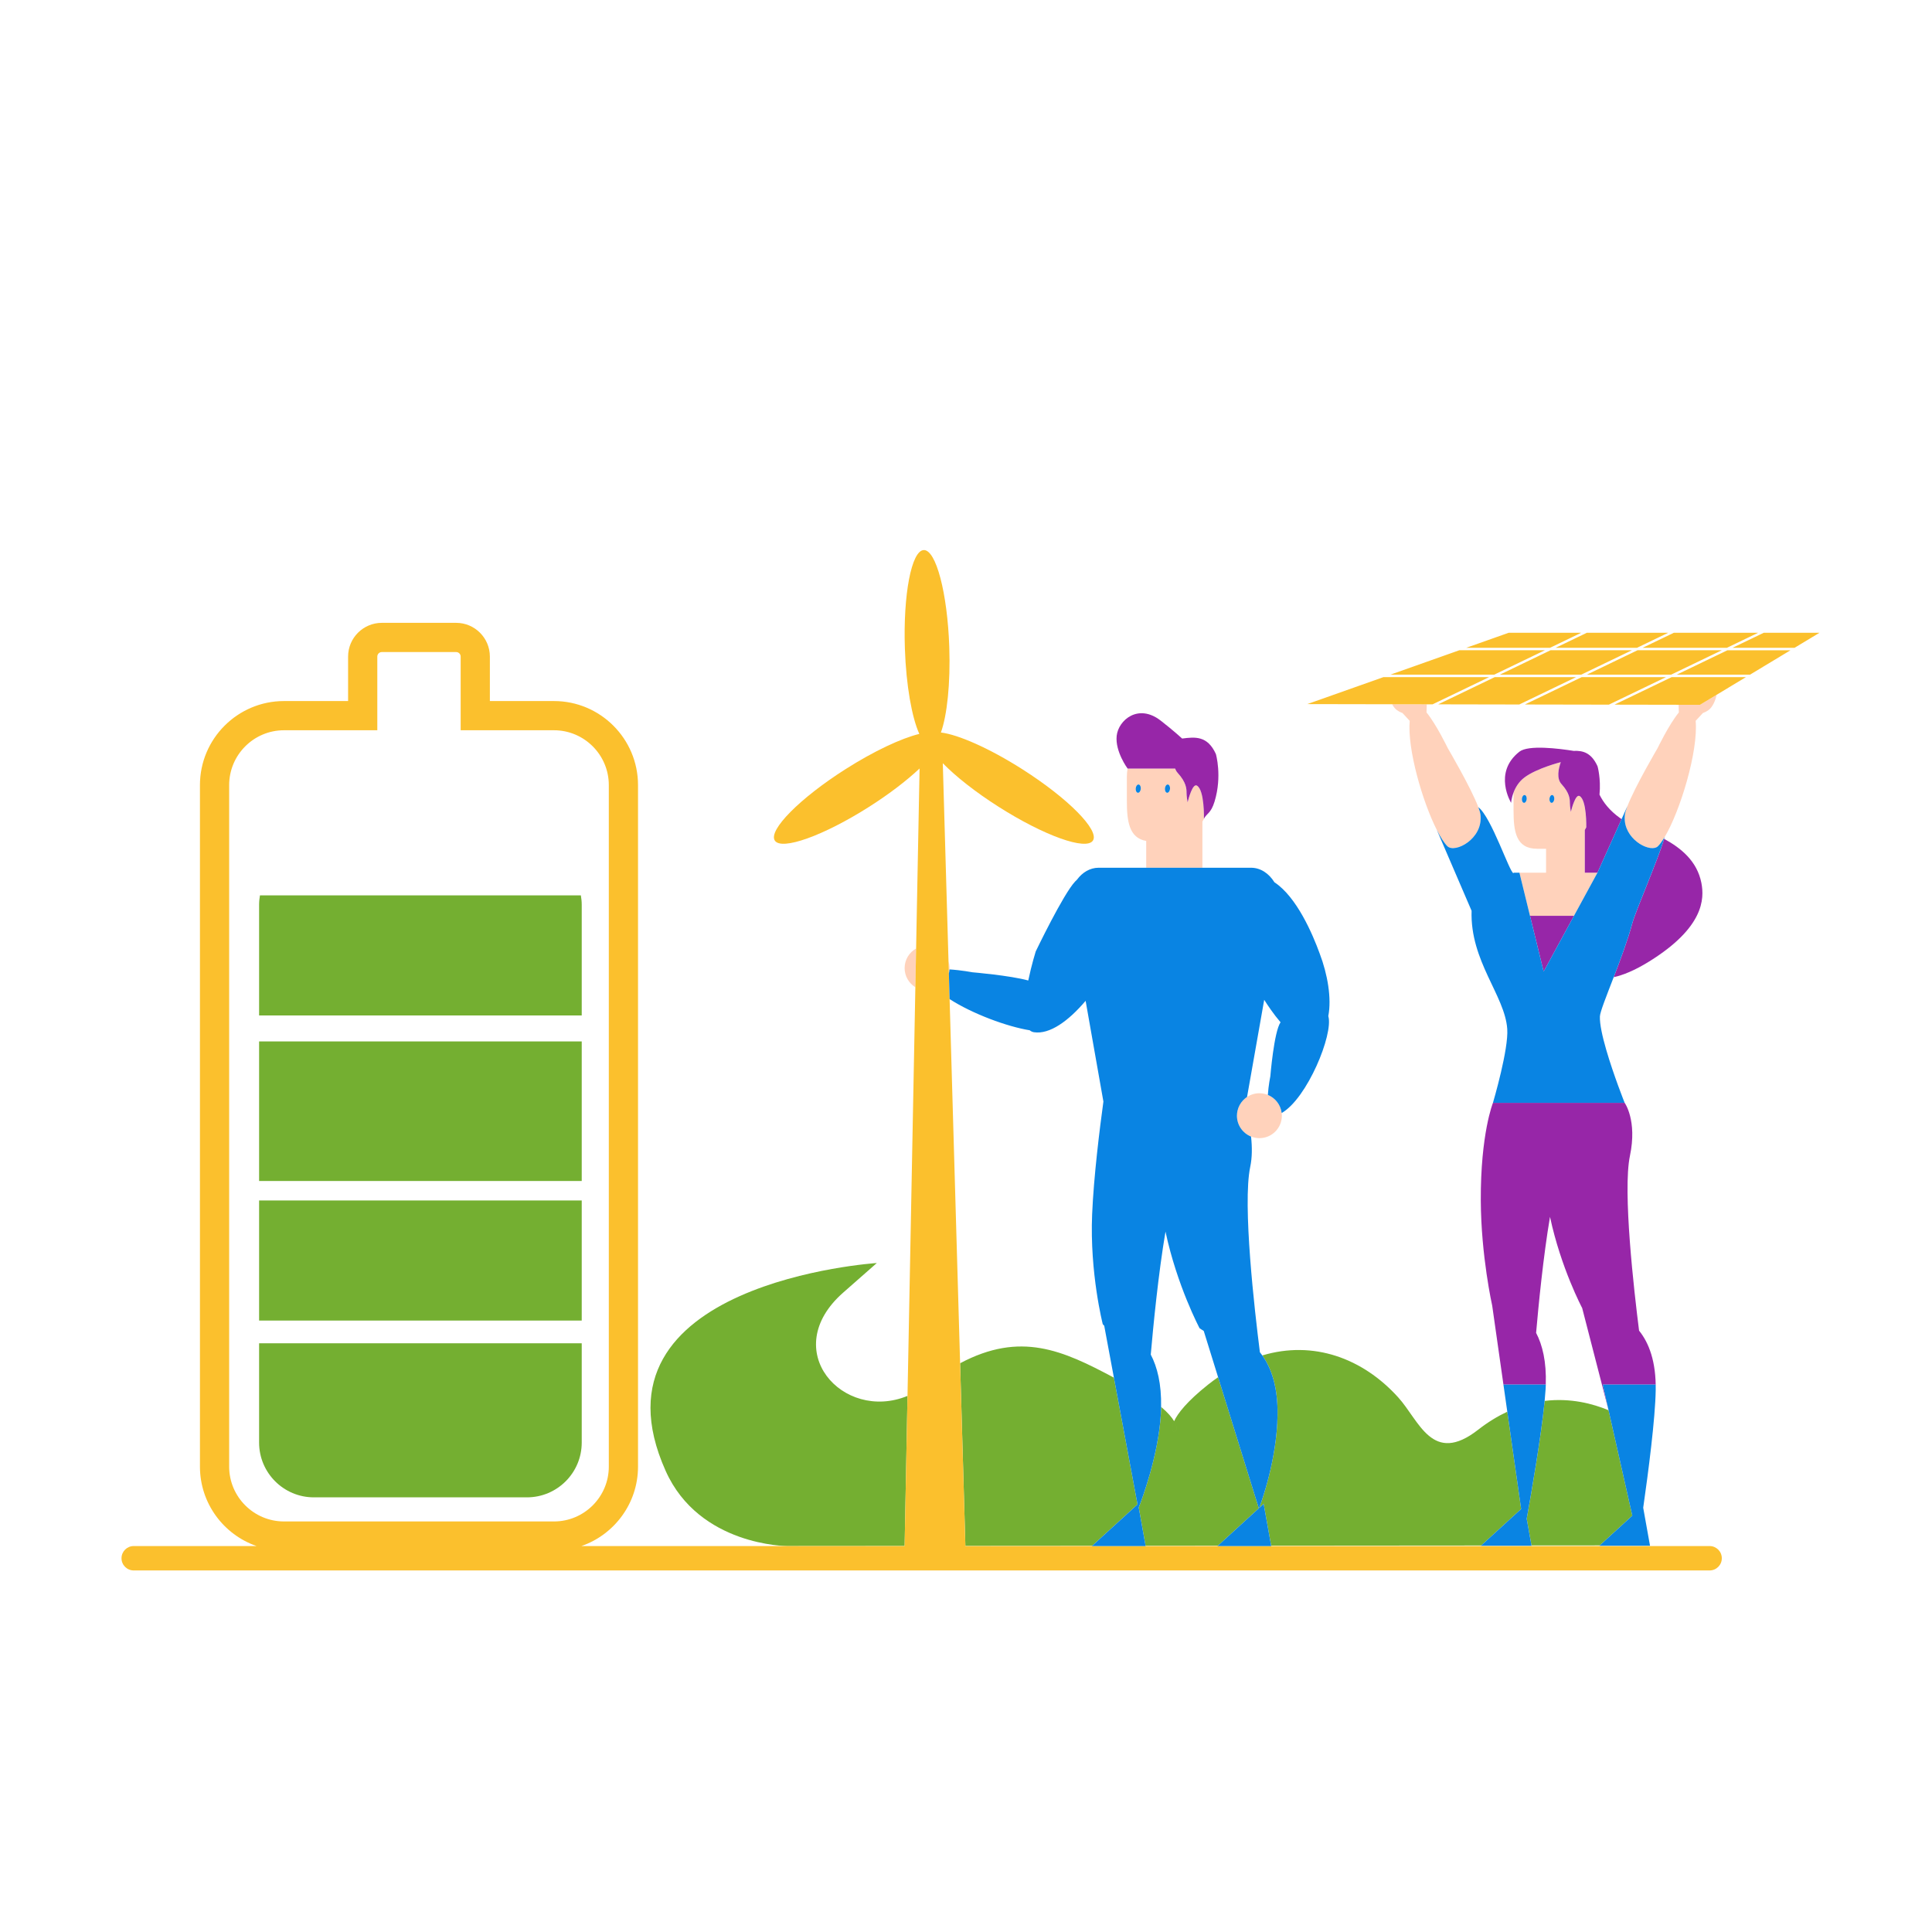 <?xml version="1.0" encoding="UTF-8"?>
<!DOCTYPE svg PUBLIC "-//W3C//DTD SVG 1.1//EN" "http://www.w3.org/Graphics/SVG/1.1/DTD/svg11.dtd">
<svg version="1.1" id="Capa_1" xmlns="http://www.w3.org/2000/svg" xmlns:xlink="http://www.w3.org/1999/xlink" x="0px" y="0px" viewBox="0 0 595.28 595.28" enable-background="new 0 0 595.28 595.28" xml:space="preserve">
      <path id="color_x5F_5" fill="#FFD2BB" d="M368.781,242.055c-1.314-0.758-2.604,4.125-2.823,5.005
        c-0.021,0.086-0.036,0.147-0.036,0.147s-0.012-0.062-0.026-0.147c-0.075-0.429-0.3-1.789-0.3-2.791c0-1.202-0.063-3.21-2.747-6.141
        c-0.353-0.385-0.595-0.832-0.759-1.315h-14.648c-0.153,0.781-0.238,1.588-0.238,2.414v7.526c0,6.272,0.679,11.446,5.961,12.357
        v8.255h17.313v-14.229c0.167-0.281,0.326-0.567,0.471-0.861C370.947,252.274,371.171,243.432,368.781,242.055z M359.595,244.266
        c-0.429-0.047-0.727-0.655-0.659-1.361c0.068-0.702,0.471-1.235,0.905-1.188c0.431,0.046,0.729,0.654,0.659,1.359
        C360.431,243.777,360.029,244.313,359.595,244.266z M350.589,244.266c-0.43-0.047-0.727-0.655-0.659-1.361
        c0.068-0.702,0.471-1.235,0.905-1.188c0.431,0.046,0.729,0.654,0.659,1.359C351.424,243.777,351.023,244.313,350.589,244.266z
         M282.271,292.252l-0.229,11.934c-1.984-1.217-3.312-3.398-3.312-5.897C278.729,295.694,280.159,293.437,282.271,292.252z
         M292.256,296.216c0.205,0.654,0.316,1.351,0.316,2.072c0,0.137-0.013,0.27-0.021,0.404c-0.025,0.431-0.088,0.85-0.188,1.256
        l-0.037-1.269L292.256,296.216z M394.909,342.938c0.032,0.272,0.054,0.548,0.054,0.828c0,3.822-3.098,6.921-6.921,6.921
        c-0.91,0-1.776-0.18-2.572-0.499c-2.548-1.021-4.349-3.51-4.349-6.422c0-0.525,0.063-1.035,0.175-1.527
        c0.279-1.238,0.89-2.35,1.735-3.237c0.363-0.383,0.768-0.725,1.209-1.016c1.092-0.719,2.396-1.141,3.802-1.141
        c0.923,0,1.803,0.185,2.608,0.512C392.934,338.288,394.605,340.401,394.909,342.938z M488.307,255.734
        c0.157-0.266,0.308-0.535,0.444-0.813c0,0,0.21-8.344-2.045-9.643c-1.238-0.714-2.454,3.889-2.662,4.722
        c-0.021,0.082-0.035,0.141-0.035,0.141s-0.011-0.06-0.025-0.141c-0.046-0.265-0.15-0.896-0.22-1.573
        c-0.036-0.361-0.063-0.73-0.063-1.059c0-1.135-0.058-3.028-2.591-5.794c-1.574-1.72-0.923-4.726-0.205-6.752l-0.032,0.015
        c0,0-7.444,1.879-11.216,4.752c-1.744,1.329-2.737,3.089-3.308,4.601v5.522c0,6.523,0.76,11.807,7.282,11.807h2.74v7.367h-8.21
        l7.458,30.465l-4.203-17.172h10.23h3.321l-1.985,3.646l9.224-16.939h-3.899V255.734z M469.543,247.366
        c-0.403-0.045-0.686-0.618-0.621-1.284c0.063-0.662,0.443-1.166,0.854-1.122c0.405,0.044,0.688,0.618,0.622,1.282
        C470.331,246.904,469.953,247.409,469.543,247.366z M478.039,247.366c-0.403-0.045-0.685-0.618-0.62-1.284
        c0.063-0.662,0.443-1.166,0.854-1.122c0.405,0.044,0.688,0.618,0.623,1.282C478.827,246.904,478.45,247.409,478.039,247.366z
         M456.152,250.986c0.936,7.494-7.907,12.031-10.188,9.74c-1.004-1.011-2.117-2.758-3.245-4.979
        c-4.448-8.758-9.139-24.999-8.366-33.646c-1.061-1.145-2.25-2.429-2.254-2.431c-0.071-0.021-0.137-0.04-0.21-0.065
        c-0.483-0.171-0.996-0.46-1.521-0.834c-0.52-0.371-1.014-1.02-1.432-1.781l10.67,0.02c-0.02,0.683-0.049,1.567-0.078,2.5
        c3.098,3.789,6.565,11.029,6.565,11.029s7.146,12.143,9.403,18.162C455.846,249.629,456.081,250.416,456.152,250.986z
         M528.909,214.082c-0.329,1.848-1.345,3.887-2.467,4.689c-0.524,0.374-1.036,0.663-1.521,0.834
        c-0.072,0.025-0.139,0.044-0.209,0.065c-0.004,0.002-1.194,1.286-2.255,2.431c0.841,9.415-4.794,27.835-9.541,35.792
        c-0.104,0.174-0.206,0.339-0.31,0.503c-0.609,0.971-1.202,1.768-1.761,2.33c-2.073,2.084-9.573-1.481-10.211-7.781
        c-0.063-0.627-0.062-1.28,0.023-1.959c0.079-0.637,0.363-1.544,0.782-2.619c2.387-6.123,9.275-17.828,9.275-17.828
        s3.469-7.24,6.565-11.029c-0.027-0.869-0.054-1.697-0.073-2.358l6.589,0.012L528.909,214.082z"></path>
      <path id="color_x5F_4" fill="#74af31" d="M375.318,424.337l12.544,40.399l-12.619,11.522l-22.27,0.017l-2.108-11.771
        c0.887-2.271,6.038-15.949,6.811-28.768c0.047-0.779,0.061-1.516,0.075-2.252c2.079,1.749,3.323,3.227,4.014,4.406
        c-2.114,4.631,2.49,4.249,0,0c1.087-2.381,3.946-6.082,10.466-11.269C373.256,425.807,374.287,425.055,375.318,424.337z
         M464.421,434.971c-2.938,1.369-5.947,3.186-8.989,5.559c-14.131,11.022-18.092-2.748-24.594-9.945
        c-10.979-12.155-26.196-17.658-41.9-12.955c2.84,3.996,4.823,9.839,4.693,18.423c-0.207,13.703-4.999,26.838-5.659,28.585
        l1.384-1.264l2.306,12.873l64.705-0.051l12.32-11.249L464.421,434.971z M495.619,434.518c-4.808-2.014-11.706-3.845-19.687-2.877
        c-1.077,11.005-4.124,28.521-5.528,36.313l1.474,8.229l21.022-0.016l10.038-9.166L495.619,434.518z M350.49,463.531l-7.279-39.054
        c-15.796-8.444-28.779-14.321-47.383-4.438l1.624,56.278l39.065-0.029L350.49,463.531z M361.765,437.891
        C359.65,442.521,364.255,442.14,361.765,437.891L361.765,437.891z M279.619,430.098c-19.946,8.2-39.954-14.111-19.822-31.822
        c10.366-9.12,10.366-9.12,10.366-9.12s-91.104,5.908-65.055,64.072c10.36,23.134,37.442,23.134,37.442,23.134l36.179-0.028
        L279.619,430.098z M179.24,278.773c0-0.988-0.103-1.952-0.266-2.895H80.098c-0.163,0.942-0.266,1.906-0.266,2.895v34.105h99.408
        V278.773z M179.24,320.879H79.832v43h99.408V320.879z M179.24,444.473v-30.594H79.832v30.594c0,9.326,7.56,16.885,16.885,16.885
        h65.639C171.681,461.357,179.24,453.799,179.24,444.473z M179.24,369.879H79.832v37h99.408V369.879z"></path>
      <path id="color_x5F_3" fill="#9726a8" d="M374.629,232.317c0,0,1.992,6.771-0.397,14.635c-1.14,3.751-2.463,3.657-3.284,5.322
        c0,0,0.224-8.843-2.166-10.22c-1.314-0.758-2.604,4.125-2.823,5.005c-0.021,0.086-0.036,0.147-0.036,0.147s-0.012-0.062-0.026-0.147
        c-0.075-0.429-0.3-1.789-0.3-2.791c0-1.202-0.063-3.21-2.747-6.141c-0.353-0.385-0.595-0.832-0.759-1.315h-14.648h-0.003
        c0,0-3.903-5.256-3.372-10.099s6.646-10.026,13.512-4.716c3.767,2.913,6.662,5.559,6.662,5.559
        C368.257,227.041,372.041,226.643,374.629,232.317z M524.223,272.043c-1.306-6.676-6.221-10.725-11.477-13.572
        c-2.125,7.033-8.762,22.14-9.809,26.021c-1.396,5.175-3.692,11.301-5.73,16.595c2.841-0.621,6.444-2.051,10.974-4.865
        C525.008,285.767,525.182,276.947,524.223,272.043z M502.211,356.118c2.295-10.93-1.628-16.321-1.628-16.321h-40.579
        c0,0-3.84,9.479-3.748,30.105c0.075,17.083,3.518,32.403,3.518,32.403l3.46,24.316h13.042c0.239-7.079-1.028-12.226-2.977-15.942
        c0.715-8.219,2.202-23.566,4.283-35.749c3.357,15.773,9.911,28.095,9.911,28.095l8.126,31.492l-1.778-7.896h16.305
        c0.011,0.548,0.014,1.107,0.005,1.682c0.132-8.786-2.078-14.535-5.125-18.308C503.496,397.969,499.93,367,502.211,356.118z
         M466.349,244.19c0.57-1.512,1.563-3.271,3.308-4.601c3.771-2.873,11.216-4.752,11.216-4.752l0.032-0.015
        c-0.718,2.026-1.369,5.032,0.205,6.752c2.533,2.766,2.591,4.659,2.591,5.794c0,0.328,0.027,0.697,0.063,1.059
        c0.069,0.677,0.174,1.309,0.22,1.573c0.015,0.081,0.025,0.141,0.025,0.141s0.015-0.059,0.035-0.141
        c0.208-0.833,1.424-5.436,2.662-4.722c2.255,1.299,2.045,9.643,2.045,9.643c-0.137,0.277-0.287,0.547-0.444,0.813v13.152h3.899
        l7.431-16.512c-0.161-0.102-0.318-0.203-0.463-0.307c-3.238-2.311-5.184-4.852-6.342-7.218c0.477-5.046-0.608-8.757-0.608-8.757
        c-1.908-4.182-4.505-4.864-7.355-4.732c-4.652-0.741-13.98-1.896-16.708,0.241c-8.259,6.472-2.563,15.767-2.563,15.767
        S465.686,245.948,466.349,244.19z M471.416,282.18l4.203,17.172l7.363-13.525l1.985-3.646h-3.321H471.416z"></path>
      <path id="color_x5F_2" fill="#FBC02D" d="M477.568,199.604h-25.811l13.075-4.631h22.354L477.568,199.604z M476.008,200.354h-26.372
        l-21.239,7.522h31.988L476.008,200.354z M504.374,199.604l9.616-4.631h-25.072l-9.618,4.631H504.374z M543.426,194.973l-9.617,4.631
        h19.115l7.681-4.631H543.426z M532.077,199.604l9.618-4.631h-25.973l-9.618,4.631H532.077z M502.813,200.354H477.74l-15.623,7.522
        h25.072L502.813,200.354z M439.607,217.01l1.803,0.004l17.414-8.385h-32.549l-23.476,8.313l26.138,0.048L439.607,217.01z
         M497.437,217.115l19.772,0.036l6.589,0.012l5.111-3.081l9.046-5.453h-22.891L497.437,217.115z M516.625,207.877h22.577
        l12.476-7.522h-19.43L516.625,207.877z M513.333,208.629h-25.974l-17.521,8.436l25.874,0.047L513.333,208.629z M530.517,200.354
        h-25.974l-15.622,7.522h25.973L530.517,200.354z M443.135,217.016l24.979,0.047l17.515-8.434h-25.072L443.135,217.016z
         M530.517,480.12c0,2.076-1.683,3.759-3.759,3.759H41.198c-2.076,0-3.759-1.683-3.759-3.759s1.683-3.759,3.759-3.759h37.857
        c-10.142-3.512-17.448-13.152-17.448-24.475V241.9c0-14.28,11.618-25.897,25.897-25.897h19.75v-13.706
        c0-5.729,4.661-10.391,10.391-10.391h22.9c5.73,0,10.392,4.661,10.392,10.391v13.706h19.75c14.28,0,25.897,11.617,25.897,25.897
        v209.986c0,11.322-7.306,20.963-17.448,24.475h63.413h36.179l0-0.028l0.889-46.235l2.422-125.912l0.229-11.934l1.067-55.467
        c-3.885,3.663-9.271,7.811-15.513,11.783c-14.039,8.936-27.066,13.596-29.095,10.408c-2.03-3.189,7.706-13.019,21.745-21.955
        c8.821-5.615,17.24-9.54,22.785-10.893c-2.291-5.047-4.063-14.906-4.449-26.294c-0.564-16.632,2.04-30.22,5.818-30.349
        c3.777-0.128,7.297,13.251,7.862,29.885c0.381,11.238-0.685,21.078-2.582,26.324c5.315,0.633,14.942,4.857,25.104,11.326
        c14.04,8.937,23.775,18.766,21.746,21.955c-2.03,3.188-15.057-1.473-29.096-10.408c-7.187-4.574-13.239-9.38-17.17-13.411
        l1.762,61.059l0.071,2.464l0.037,1.269l0.228,7.888l3.237,112.204l1.624,56.278l0.001,0.043h38.985h16.551h22.142h16.551h135.076
        C528.834,476.361,530.517,478.044,530.517,480.12z M170.688,468.784c9.317,0,16.897-7.58,16.897-16.897V241.9
        c0-9.317-7.58-16.897-16.897-16.897h-28.75v-22.706c0-0.767-0.624-1.391-1.392-1.391h-22.9c-0.767,0-1.391,0.624-1.391,1.391v22.706
        h-28.75c-9.317,0-16.897,7.58-16.897,16.897v209.986c0,9.317,7.58,16.897,16.897,16.897H170.688z"></path>
      <path id="color_x5F_1" fill="#0984E3" d="M358.936,242.904c0.068-0.702,0.471-1.235,0.905-1.188
        c0.431,0.046,0.729,0.654,0.659,1.359c-0.069,0.702-0.471,1.237-0.905,1.19C359.166,244.219,358.868,243.61,358.936,242.904z
         M350.589,244.266c0.435,0.047,0.835-0.488,0.905-1.19c0.07-0.705-0.229-1.313-0.659-1.359c-0.435-0.047-0.837,0.486-0.905,1.188
        C349.862,243.61,350.159,244.219,350.589,244.266z M406.61,293.78c-2.153-5.926-7.05-17.413-13.941-21.942
        c-1.679-2.72-4.274-4.473-7.196-4.473h-14.996h-17.313h-14.671c-2.629,0-4.992,1.422-6.664,3.687
        c-0.183,0.169-0.364,0.343-0.541,0.528c-3.699,3.905-12.171,21.59-12.171,21.59s-1.279,4.08-2.289,8.936
        c-5.625-1.553-17.151-2.525-17.151-2.525s-3.582-0.674-7.125-0.888c-0.025,0.431-0.088,0.85-0.188,1.256l0.228,7.888
        c7.065,4.565,17.778,8.495,24.678,9.607c0.365,0.309,0.793,0.524,1.308,0.602c4.868,0.729,10.656-3.479,15.919-9.678l5.48,31.043
        c-1.151,8.401-2.98,23.068-3.473,34.739c-0.762,18.091,3.275,33.853,3.275,33.853l0.453,0.492l2.979,15.983l7.279,39.054
        l-13.973,12.758l-0.079,0.072h16.551l-0.016-0.086l-2.108-11.771c0.887-2.271,6.038-15.949,6.811-28.768
        c0.047-0.779,0.061-1.516,0.075-2.252c0.137-7.103-1.188-12.312-3.182-16.113c0.757-8.714,2.336-24.982,4.54-37.894
        c3.559,16.72,10.505,29.781,10.505,29.781l1.281,0.833l4.423,14.245l12.544,40.399l-12.619,11.522l-0.112,0.103h16.551l-0.021-0.115
        l-2.306-12.873l-1.384,1.264c0.66-1.747,5.452-14.882,5.659-28.585c0.13-8.584-1.854-14.427-4.693-18.423
        c-0.241-0.339-0.486-0.67-0.739-0.982c-1.621-12.747-5.402-45.572-2.983-57.107c0.606-2.888,0.618-6.082,0.255-9.351
        c-2.548-1.021-4.349-3.51-4.349-6.422c0-0.525,0.063-1.035,0.175-1.527c0.279-1.238,0.89-2.35,1.735-3.237
        c0.363-0.383,0.768-0.725,1.209-1.016l5.285-29.931c0.982,1.56,2.838,4.354,5.034,6.923c-2.025,2.902-3.143,16.611-3.143,16.611
        s-0.581,2.834-0.767,5.768c2.283,0.931,3.955,3.044,4.259,5.581c7.902-4.549,15.944-24.264,14.384-29.798
        c-0.005-0.02-0.017-0.036-0.023-0.055C410.335,307.604,409.056,300.19,406.61,293.78z M463.233,426.622L463.233,426.622l1.188,8.349
        l4.266,29.976l-12.32,11.249l-0.087,0.08h15.615l-0.017-0.092l-1.474-8.229c1.404-7.793,4.451-25.309,5.528-36.313
        c0.128-1.311,0.23-2.537,0.297-3.635c0.028-0.469,0.049-0.931,0.064-1.384h-0.019H463.233z M510.146,426.622h-16.305l1.778,7.896
        l7.319,32.484l-10.038,9.166l-0.118,0.107h15.615l-2.098-11.713c1.551-10.83,3.717-27.396,3.851-36.259
        C510.159,427.729,510.156,427.17,510.146,426.622z M478.039,247.366c0.411,0.043,0.788-0.462,0.856-1.124
        c0.065-0.664-0.218-1.238-0.623-1.282c-0.41-0.044-0.791,0.46-0.854,1.122C477.354,246.748,477.636,247.321,478.039,247.366z
         M469.543,247.366c0.41,0.043,0.788-0.462,0.855-1.124c0.066-0.664-0.217-1.238-0.622-1.282c-0.411-0.044-0.791,0.46-0.854,1.122
        C468.857,246.748,469.14,247.321,469.543,247.366z M512.607,258.396c-0.609,0.971-1.202,1.768-1.761,2.33
        c-2.073,2.084-9.573-1.481-10.211-7.781c-0.063-0.627-0.062-1.28,0.023-1.959c0.079-0.637,0.363-1.544,0.782-2.619l-1.805,4.008
        l-7.431,16.512l-9.224,16.939l-7.363,13.525l-7.458-30.465h-1.813l-0.019,0.18c-1.244-0.302-6.782-17.27-10.832-20.365
        c0.348,0.928,0.583,1.715,0.654,2.285c0.936,7.494-7.907,12.031-10.188,9.74c-1.004-1.011-2.117-2.758-3.245-4.979l10.703,24.882
        c-0.501,15.54,10.261,26.069,10.987,36.411c0.219,3.108-0.82,8.58-1.943,13.38c-1.185,5.062-2.463,9.376-2.463,9.376h40.579
        c0,0-3.427-8.568-5.688-16.387c-1.167-4.035-2.024-7.87-1.938-10.225c0.051-1.393,1.992-6.235,4.25-12.099
        c2.038-5.294,4.334-11.42,5.73-16.595c1.047-3.882,7.684-18.988,9.809-26.021c0.06-0.197,0.119-0.393,0.171-0.577
        C512.813,258.067,512.711,258.232,512.607,258.396z"></path>
      </svg>
